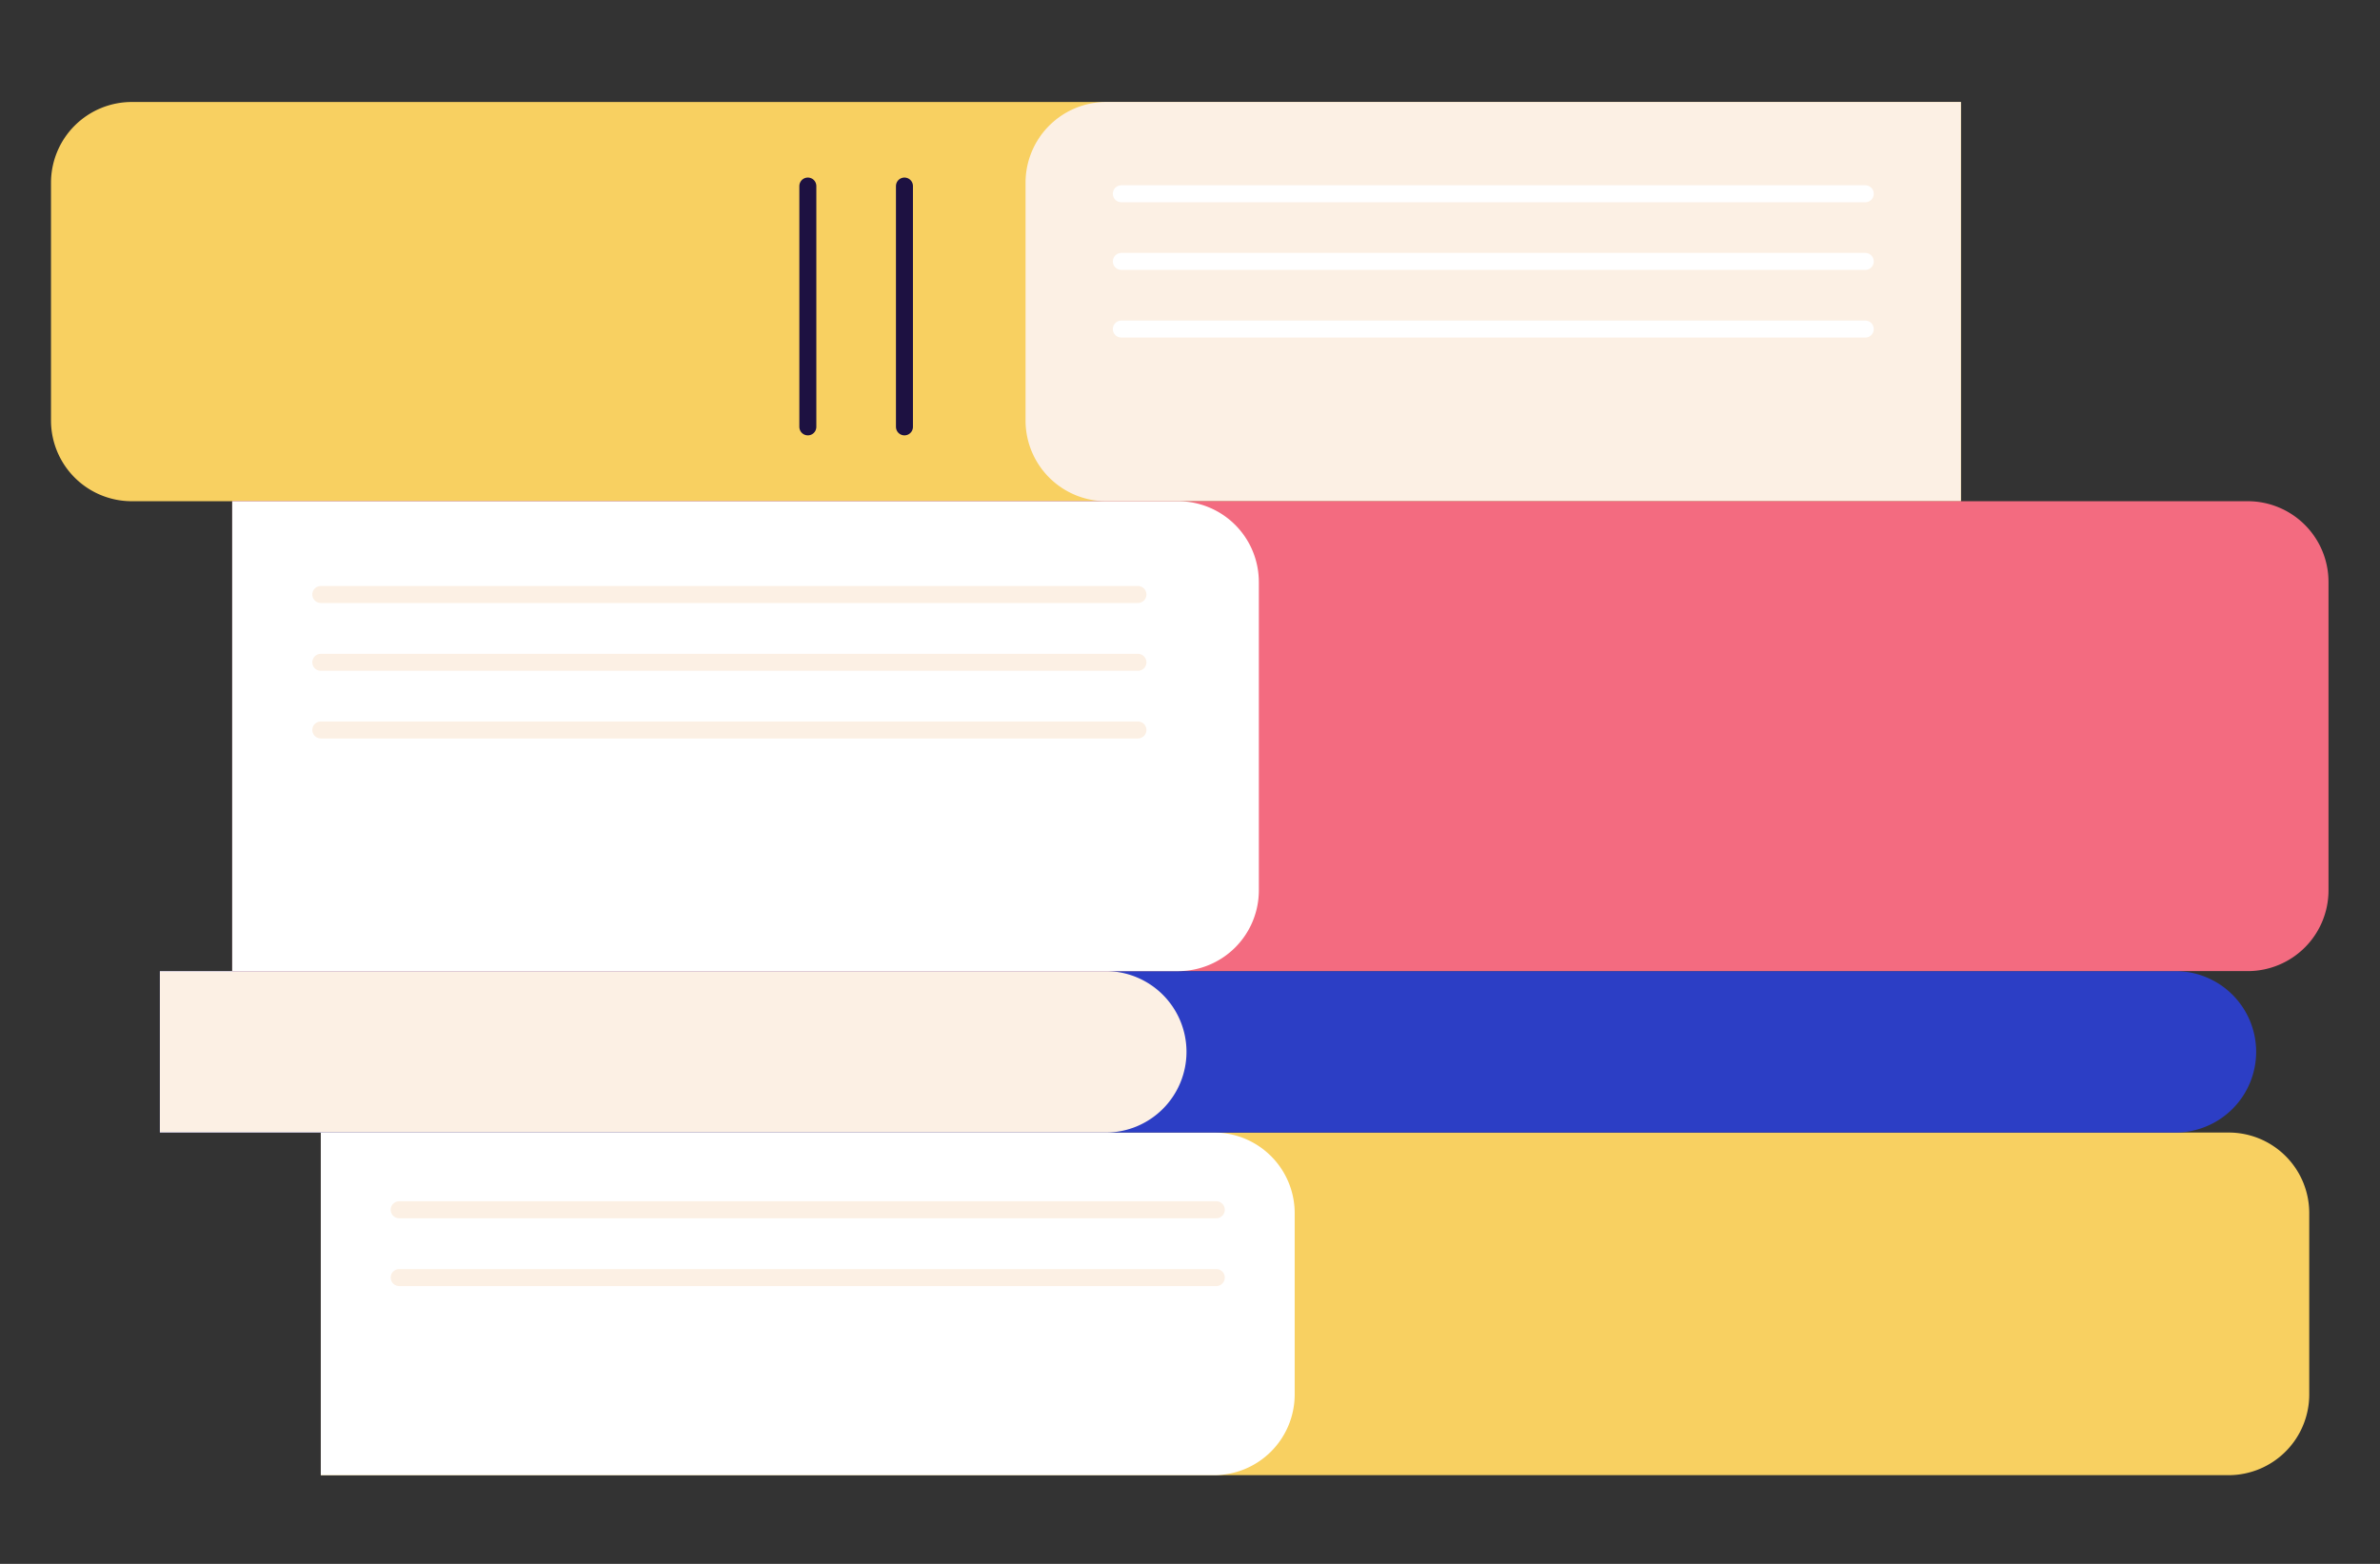<svg width="140" height="92" fill="none" xmlns="http://www.w3.org/2000/svg"><rect width="100%" height="100%" fill="#333333" stroke="none"/><path d="M135.838 71.375v10.66a4.75 4.75 0 01-4.748 4.748H18.87V66.626h112.22a4.738 4.738 0 014.748 4.749z" fill="#F8D061"/><path d="M76.158 71.375v10.66a4.75 4.75 0 01-4.749 4.748H18.871V66.626h52.538a4.745 4.745 0 014.749 4.749z" fill="#fff"/><path d="M23.481 71.168h48.066m-48.066 3.99h48.066" stroke="#FCF0E4" stroke-miterlimit="10" stroke-linecap="round" stroke-linejoin="round"/><path d="M3 10.748v13.99a4.751 4.751 0 004.748 4.748h107.599V6H7.758A4.753 4.753 0 003 10.748z" fill="#F8D061"/><path d="M60.326 10.748v13.99a4.751 4.751 0 004.749 4.748h50.272V6H65.075a4.751 4.751 0 00-4.749 4.748z" fill="#FCF0E4"/><path d="M65.961 11.399h43.761m-43.761 3.98h43.761m-43.761 3.98h43.761" stroke="#fff" stroke-miterlimit="10" stroke-linecap="round" stroke-linejoin="round"/><path d="M53.203 10.945v14.167M47.52 10.945v14.167" stroke="#1D1141" stroke-miterlimit="10" stroke-linecap="round" stroke-linejoin="round"/><path d="M132.715 61.878a4.75 4.75 0 01-4.748 4.748H9.404V57.13h118.563a4.75 4.75 0 014.748 4.749z" fill="#2C3EC5"/><path d="M69.794 61.878a4.751 4.751 0 01-4.749 4.748H9.404V57.13h55.641a4.751 4.751 0 014.749 4.749z" fill="#FCF0E4"/><path d="M136.971 34.235V52.38a4.751 4.751 0 01-4.748 4.749H13.659V29.486h118.564a4.75 4.75 0 014.748 4.749z" fill="#F36B80"/><path d="M74.05 34.235V52.38a4.751 4.751 0 01-4.75 4.75H13.659V29.486h55.642a4.751 4.751 0 014.748 4.749z" fill="#fff"/><path d="M18.871 34.973h48.066m-48.066 3.99h48.066m-48.066 3.98h48.066" stroke="#FCF0E4" stroke-miterlimit="10" stroke-linecap="round" stroke-linejoin="round"/></svg>